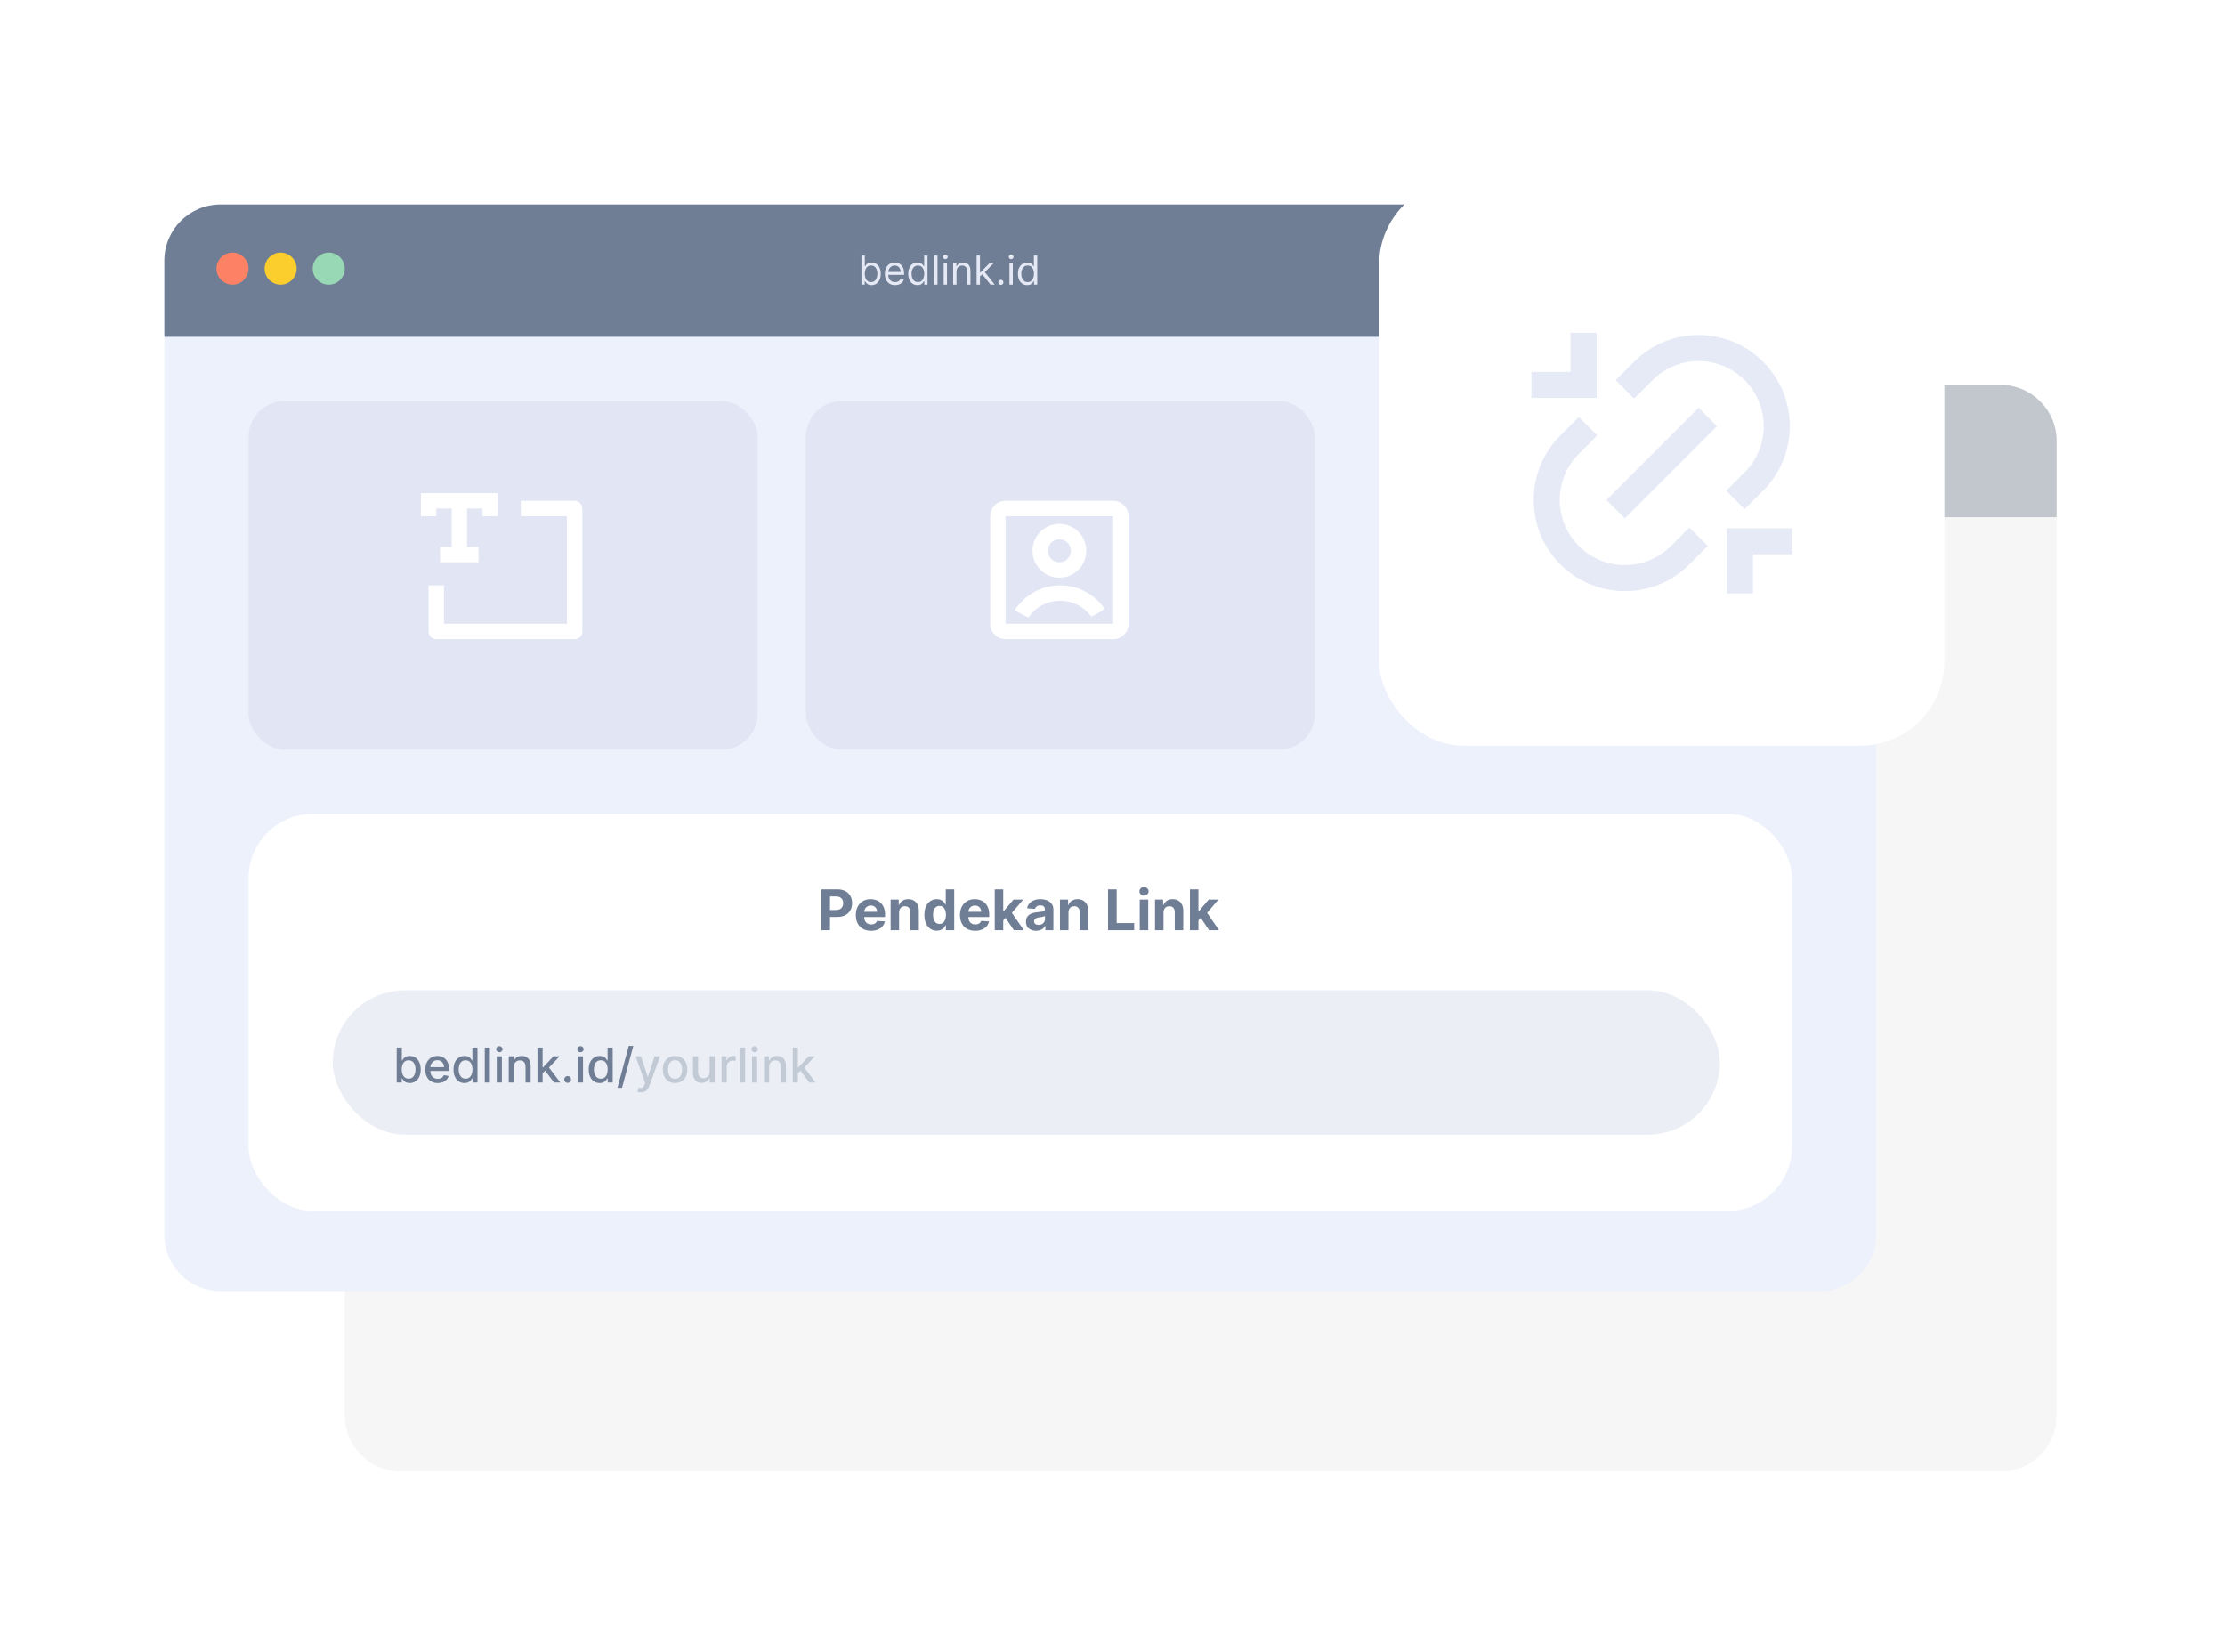<svg width="555" height="412" viewBox="0 0 555 412" fill="none" xmlns="http://www.w3.org/2000/svg">
<rect width="555" height="412" fill="white"/>
<path d="M86 110C86 102.268 92.268 96 100 96H499C506.732 96 513 102.268 513 110V353C513 360.732 506.732 367 499 367H100C92.268 367 86 360.732 86 353V110Z" fill="#F6F6F6"/>
<path d="M86 110C86 102.268 92.268 96 100 96H499C506.732 96 513 102.268 513 110V129H86V110Z" fill="#C2C7CE"/>
<path d="M41 65C41 57.268 47.268 51 55 51H454C461.732 51 468 57.268 468 65V308C468 315.732 461.732 322 454 322H55C47.268 322 41 315.732 41 308V65Z" fill="#EDF1FC"/>
<rect x="201" y="100" width="127" height="87" rx="9" fill="#E2E6F4"/>
<rect x="62" y="100" width="127" height="87" rx="9" fill="#E2E6F4"/>
<path d="M247 128.741C247 126.629 248.711 124.917 250.824 124.917H277.676C279.788 124.917 281.5 126.628 281.5 128.741V155.593C281.5 157.705 279.789 159.417 277.676 159.417H250.824C248.712 159.417 247 157.706 247 155.593V128.741ZM250.833 128.75V155.583H277.667V128.75H250.833ZM256.53 154.013C255.344 153.5 254.22 152.87 253.173 152.138C255.563 148.444 259.719 146 264.446 146C269.045 146 273.103 148.314 275.52 151.84C274.492 152.6 273.386 153.26 272.215 153.804C270.474 151.399 267.642 149.833 264.446 149.833C261.157 149.833 258.256 151.49 256.53 154.013ZM264.25 144.083C260.545 144.083 257.542 141.08 257.542 137.375C257.542 133.67 260.545 130.667 264.25 130.667C267.955 130.667 270.958 133.67 270.958 137.375C270.958 141.08 267.955 144.083 264.25 144.083ZM264.25 140.25C265.838 140.25 267.125 138.963 267.125 137.375C267.125 135.787 265.838 134.5 264.25 134.5C262.662 134.5 261.375 135.787 261.375 137.375C261.375 138.963 262.662 140.25 264.25 140.25Z" fill="white"/>
<path d="M105 123V128.75H108.833V126.833H112.667V136.417H109.792V140.25H119.375V136.417H116.5V126.833H120.333V128.75H124.167V123H105ZM143.333 124.917H129.917V128.75H141.417V155.583H110.75V146H106.917V157.5C106.917 158.559 107.775 159.417 108.833 159.417H143.333C144.392 159.417 145.25 158.559 145.25 157.5V126.833C145.25 125.775 144.392 124.917 143.333 124.917Z" fill="white"/>
<path d="M41 65C41 57.268 47.268 51 55 51H454C461.732 51 468 57.268 468 65V84H41V65Z" fill="#6F7E94"/>
<path d="M214.881 71V63.727H215.719V66.412H215.79C215.851 66.317 215.937 66.197 216.045 66.05C216.157 65.901 216.315 65.768 216.521 65.652C216.73 65.534 217.011 65.474 217.366 65.474C217.826 65.474 218.231 65.589 218.581 65.819C218.931 66.049 219.205 66.374 219.401 66.796C219.598 67.217 219.696 67.714 219.696 68.287C219.696 68.865 219.598 69.365 219.401 69.789C219.205 70.21 218.933 70.537 218.585 70.769C218.237 70.999 217.835 71.114 217.381 71.114C217.03 71.114 216.75 71.056 216.539 70.94C216.328 70.821 216.166 70.688 216.053 70.538C215.939 70.387 215.851 70.261 215.79 70.162H215.69V71H214.881ZM215.705 68.273C215.705 68.685 215.765 69.048 215.886 69.363C216.006 69.675 216.183 69.921 216.415 70.098C216.647 70.273 216.931 70.361 217.267 70.361C217.617 70.361 217.91 70.269 218.144 70.084C218.381 69.897 218.558 69.646 218.677 69.331C218.798 69.014 218.858 68.661 218.858 68.273C218.858 67.889 218.799 67.544 218.68 67.236C218.564 66.926 218.388 66.681 218.151 66.501C217.917 66.318 217.622 66.227 217.267 66.227C216.926 66.227 216.64 66.314 216.408 66.487C216.176 66.657 216 66.896 215.882 67.204C215.764 67.509 215.705 67.865 215.705 68.273ZM223.265 71.114C222.739 71.114 222.286 70.998 221.905 70.766C221.526 70.531 221.234 70.204 221.028 69.785C220.824 69.364 220.722 68.874 220.722 68.315C220.722 67.757 220.824 67.264 221.028 66.838C221.234 66.41 221.52 66.076 221.887 65.837C222.256 65.595 222.687 65.474 223.18 65.474C223.464 65.474 223.744 65.522 224.021 65.617C224.298 65.711 224.55 65.865 224.778 66.078C225.005 66.289 225.186 66.568 225.321 66.916C225.456 67.264 225.523 67.693 225.523 68.202V68.557H221.319V67.832H224.671C224.671 67.525 224.61 67.25 224.487 67.008C224.366 66.767 224.193 66.576 223.968 66.437C223.746 66.297 223.483 66.227 223.18 66.227C222.846 66.227 222.557 66.31 222.313 66.476C222.072 66.639 221.886 66.852 221.756 67.115C221.625 67.378 221.56 67.66 221.56 67.96V68.443C221.56 68.855 221.631 69.204 221.773 69.491C221.918 69.775 222.118 69.992 222.374 70.141C222.629 70.287 222.926 70.361 223.265 70.361C223.485 70.361 223.684 70.33 223.862 70.269C224.041 70.204 224.196 70.11 224.327 69.984C224.457 69.856 224.558 69.698 224.629 69.508L225.438 69.736C225.353 70.01 225.21 70.252 225.009 70.46C224.807 70.666 224.559 70.827 224.263 70.943C223.967 71.057 223.634 71.114 223.265 71.114ZM228.858 71.114C228.403 71.114 228.002 70.999 227.654 70.769C227.306 70.537 227.034 70.21 226.837 69.789C226.641 69.365 226.543 68.865 226.543 68.287C226.543 67.714 226.641 67.217 226.837 66.796C227.034 66.374 227.307 66.049 227.658 65.819C228.008 65.589 228.413 65.474 228.872 65.474C229.227 65.474 229.508 65.534 229.714 65.652C229.922 65.768 230.081 65.901 230.19 66.05C230.301 66.197 230.387 66.317 230.449 66.412H230.52V63.727H231.358V71H230.548V70.162H230.449C230.387 70.261 230.3 70.387 230.186 70.538C230.072 70.688 229.91 70.821 229.7 70.94C229.489 71.056 229.208 71.114 228.858 71.114ZM228.972 70.361C229.308 70.361 229.592 70.273 229.824 70.098C230.056 69.921 230.232 69.675 230.353 69.363C230.474 69.048 230.534 68.685 230.534 68.273C230.534 67.865 230.475 67.509 230.357 67.204C230.238 66.896 230.063 66.657 229.831 66.487C229.599 66.314 229.313 66.227 228.972 66.227C228.616 66.227 228.321 66.318 228.084 66.501C227.849 66.681 227.673 66.926 227.555 67.236C227.439 67.544 227.381 67.889 227.381 68.273C227.381 68.661 227.44 69.014 227.558 69.331C227.679 69.646 227.857 69.897 228.091 70.084C228.328 70.269 228.621 70.361 228.972 70.361ZM233.847 63.727V71H233.009V63.727H233.847ZM235.382 71V65.546H236.22V71H235.382ZM235.808 64.636C235.645 64.636 235.504 64.581 235.386 64.469C235.27 64.358 235.212 64.224 235.212 64.068C235.212 63.912 235.27 63.778 235.386 63.667C235.504 63.556 235.645 63.5 235.808 63.5C235.972 63.5 236.111 63.556 236.227 63.667C236.346 63.778 236.405 63.912 236.405 64.068C236.405 64.224 236.346 64.358 236.227 64.469C236.111 64.581 235.972 64.636 235.808 64.636ZM238.593 67.719V71H237.755V65.546H238.565V66.398H238.636C238.764 66.121 238.958 65.898 239.218 65.73C239.479 65.56 239.815 65.474 240.227 65.474C240.596 65.474 240.919 65.55 241.196 65.702C241.473 65.851 241.689 66.078 241.843 66.383C241.997 66.687 242.074 67.07 242.074 67.534V71H241.235V67.591C241.235 67.162 241.124 66.829 240.902 66.59C240.679 66.348 240.374 66.227 239.985 66.227C239.718 66.227 239.479 66.285 239.268 66.401C239.06 66.517 238.895 66.687 238.775 66.909C238.654 67.132 238.593 67.401 238.593 67.719ZM244.386 69.011L244.372 67.974H244.542L246.929 65.546H247.966L245.423 68.117H245.352L244.386 69.011ZM243.605 71V63.727H244.443V71H243.605ZM247.071 71L244.94 68.301L245.537 67.719L248.136 71H247.071ZM249.655 71.057C249.48 71.057 249.33 70.994 249.204 70.869C249.079 70.743 249.016 70.593 249.016 70.418C249.016 70.242 249.079 70.092 249.204 69.967C249.33 69.841 249.48 69.778 249.655 69.778C249.83 69.778 249.981 69.841 250.106 69.967C250.232 70.092 250.294 70.242 250.294 70.418C250.294 70.534 250.265 70.64 250.206 70.737C250.149 70.834 250.072 70.912 249.975 70.972C249.88 71.028 249.774 71.057 249.655 71.057ZM251.798 71V65.546H252.636V71H251.798ZM252.224 64.636C252.061 64.636 251.92 64.581 251.802 64.469C251.686 64.358 251.628 64.224 251.628 64.068C251.628 63.912 251.686 63.778 251.802 63.667C251.92 63.556 252.061 63.5 252.224 63.5C252.388 63.5 252.527 63.556 252.643 63.667C252.762 63.778 252.821 63.912 252.821 64.068C252.821 64.224 252.762 64.358 252.643 64.469C252.527 64.581 252.388 64.636 252.224 64.636ZM256.231 71.114C255.776 71.114 255.375 70.999 255.027 70.769C254.679 70.537 254.407 70.21 254.21 69.789C254.014 69.365 253.916 68.865 253.916 68.287C253.916 67.714 254.014 67.217 254.21 66.796C254.407 66.374 254.68 66.049 255.031 65.819C255.381 65.589 255.786 65.474 256.245 65.474C256.6 65.474 256.881 65.534 257.087 65.652C257.295 65.768 257.454 65.901 257.563 66.05C257.674 66.197 257.76 66.317 257.822 66.412H257.893V63.727H258.731V71H257.921V70.162H257.822C257.76 70.261 257.673 70.387 257.559 70.538C257.445 70.688 257.283 70.821 257.073 70.94C256.862 71.056 256.581 71.114 256.231 71.114ZM256.345 70.361C256.681 70.361 256.965 70.273 257.197 70.098C257.429 69.921 257.605 69.675 257.726 69.363C257.847 69.048 257.907 68.685 257.907 68.273C257.907 67.865 257.848 67.509 257.73 67.204C257.611 66.896 257.436 66.657 257.204 66.487C256.972 66.314 256.686 66.227 256.345 66.227C255.99 66.227 255.694 66.318 255.457 66.501C255.222 66.681 255.046 66.926 254.928 67.236C254.812 67.544 254.754 67.889 254.754 68.273C254.754 68.661 254.813 69.014 254.931 69.331C255.052 69.646 255.23 69.897 255.464 70.084C255.701 70.269 255.994 70.361 256.345 70.361Z" fill="#E5E9F5"/>
<circle cx="58" cy="67" r="4" fill="#FD8265"/>
<circle cx="82" cy="67" r="4" fill="#98D8B5"/>
<circle cx="70" cy="67" r="4" fill="#FBCE2E"/>
<g filter="url(#filter0_d_1498_495)">
<rect x="344" y="45" width="141" height="141" rx="21" fill="white"/>
</g>
<path d="M430.75 131.75H447V138.25H437.25V148H430.75V131.75ZM398.25 99.25H382V92.75H391.75V83H398.25V99.25ZM435.183 126.99L430.587 122.394L435.183 117.798C441.529 111.452 441.529 101.163 435.183 94.817C428.837 88.471 418.548 88.471 412.202 94.817L407.606 99.413L403.01 94.817L407.606 90.221C416.49 81.337 430.895 81.337 439.779 90.221C448.663 99.105 448.663 113.51 439.779 122.394L435.183 126.99ZM425.99 136.183L421.394 140.779C412.51 149.663 398.105 149.663 389.221 140.779C380.337 131.895 380.337 117.49 389.221 108.606L393.817 104.01L398.413 108.606L393.817 113.202C387.471 119.548 387.471 129.837 393.817 136.183C400.163 142.529 410.452 142.529 416.798 136.183L421.394 131.587L425.99 136.183ZM423.692 101.711L428.288 106.308L405.308 129.288L400.711 124.692L423.692 101.711Z" fill="#E6EAF6"/>
<rect x="62" y="203" width="385" height="99" rx="16" fill="white"/>
<rect x="83" y="247" width="346" height="36" rx="18" fill="#ECEEF5"/>
<path d="M204.885 232V221.818H208.902C209.674 221.818 210.332 221.966 210.876 222.261C211.419 222.552 211.834 222.958 212.119 223.479C212.407 223.996 212.551 224.592 212.551 225.268C212.551 225.945 212.405 226.541 212.114 227.058C211.822 227.575 211.399 227.978 210.846 228.266C210.296 228.555 209.629 228.699 208.847 228.699H206.287V226.974H208.499C208.914 226.974 209.255 226.902 209.523 226.76C209.795 226.614 209.997 226.414 210.13 226.158C210.266 225.9 210.334 225.603 210.334 225.268C210.334 224.93 210.266 224.635 210.13 224.384C209.997 224.128 209.795 223.931 209.523 223.792C209.252 223.649 208.907 223.578 208.489 223.578H207.038V232H204.885ZM217.267 232.149C216.481 232.149 215.805 231.99 215.238 231.672C214.675 231.35 214.241 230.896 213.936 230.31C213.631 229.72 213.478 229.022 213.478 228.217C213.478 227.431 213.631 226.742 213.936 226.148C214.241 225.555 214.67 225.093 215.223 224.761C215.78 224.43 216.433 224.264 217.182 224.264C217.686 224.264 218.155 224.345 218.589 224.508C219.027 224.667 219.408 224.907 219.733 225.229C220.061 225.55 220.316 225.955 220.498 226.442C220.681 226.926 220.772 227.492 220.772 228.142V228.724H214.324V227.411H218.778C218.778 227.106 218.712 226.836 218.579 226.601C218.447 226.366 218.263 226.182 218.027 226.049C217.795 225.913 217.525 225.845 217.217 225.845C216.895 225.845 216.61 225.92 216.362 226.069C216.117 226.215 215.924 226.412 215.785 226.661C215.646 226.906 215.575 227.179 215.571 227.481V228.729C215.571 229.107 215.641 229.433 215.78 229.708C215.923 229.983 216.123 230.195 216.382 230.344C216.64 230.494 216.947 230.568 217.301 230.568C217.537 230.568 217.752 230.535 217.948 230.469C218.143 230.402 218.311 230.303 218.45 230.17C218.589 230.038 218.695 229.875 218.768 229.683L220.727 229.812C220.627 230.283 220.424 230.694 220.115 231.045C219.81 231.393 219.416 231.665 218.932 231.861C218.452 232.053 217.896 232.149 217.267 232.149ZM224.272 227.585V232H222.154V224.364H224.172V225.711H224.262C224.431 225.267 224.714 224.915 225.112 224.657C225.51 224.395 225.992 224.264 226.559 224.264C227.089 224.264 227.551 224.38 227.946 224.612C228.34 224.844 228.647 225.176 228.865 225.607C229.084 226.034 229.194 226.545 229.194 227.138V232H227.076V227.516C227.079 227.048 226.96 226.684 226.718 226.422C226.476 226.157 226.143 226.024 225.718 226.024C225.433 226.024 225.181 226.085 224.963 226.208C224.747 226.331 224.578 226.51 224.456 226.745C224.336 226.977 224.275 227.257 224.272 227.585ZM233.677 232.124C233.097 232.124 232.571 231.975 232.101 231.677C231.633 231.375 231.262 230.933 230.987 230.349C230.715 229.763 230.579 229.044 230.579 228.192C230.579 227.317 230.72 226.589 231.002 226.009C231.284 225.426 231.658 224.99 232.126 224.702C232.596 224.41 233.112 224.264 233.672 224.264C234.099 224.264 234.456 224.337 234.741 224.483C235.029 224.625 235.261 224.804 235.437 225.02C235.616 225.232 235.751 225.441 235.844 225.646H235.909V221.818H238.022V232H235.934V230.777H235.844C235.745 230.989 235.604 231.2 235.422 231.408C235.243 231.614 235.009 231.785 234.721 231.92C234.436 232.056 234.088 232.124 233.677 232.124ZM234.348 230.439C234.689 230.439 234.978 230.346 235.213 230.161C235.452 229.972 235.634 229.708 235.76 229.37C235.889 229.032 235.954 228.636 235.954 228.182C235.954 227.728 235.891 227.333 235.765 226.999C235.639 226.664 235.456 226.405 235.218 226.223C234.979 226.041 234.689 225.95 234.348 225.95C234 225.95 233.706 226.044 233.468 226.233C233.229 226.422 233.049 226.684 232.926 227.018C232.803 227.353 232.742 227.741 232.742 228.182C232.742 228.626 232.803 229.019 232.926 229.36C233.052 229.698 233.233 229.963 233.468 230.156C233.706 230.344 234 230.439 234.348 230.439ZM243.243 232.149C242.458 232.149 241.782 231.99 241.215 231.672C240.651 231.35 240.217 230.896 239.912 230.31C239.607 229.72 239.455 229.022 239.455 228.217C239.455 227.431 239.607 226.742 239.912 226.148C240.217 225.555 240.646 225.093 241.2 224.761C241.757 224.43 242.41 224.264 243.159 224.264C243.663 224.264 244.132 224.345 244.566 224.508C245.003 224.667 245.384 224.907 245.709 225.229C246.037 225.55 246.292 225.955 246.475 226.442C246.657 226.926 246.748 227.492 246.748 228.142V228.724H240.3V227.411H244.755C244.755 227.106 244.688 226.836 244.556 226.601C244.423 226.366 244.239 226.182 244.004 226.049C243.772 225.913 243.502 225.845 243.194 225.845C242.872 225.845 242.587 225.92 242.338 226.069C242.093 226.215 241.901 226.412 241.762 226.661C241.623 226.906 241.551 227.179 241.548 227.481V228.729C241.548 229.107 241.618 229.433 241.757 229.708C241.899 229.983 242.1 230.195 242.358 230.344C242.617 230.494 242.923 230.568 243.278 230.568C243.513 230.568 243.729 230.535 243.924 230.469C244.12 230.402 244.287 230.303 244.426 230.17C244.566 230.038 244.672 229.875 244.745 229.683L246.703 229.812C246.604 230.283 246.4 230.694 246.092 231.045C245.787 231.393 245.393 231.665 244.909 231.861C244.428 232.053 243.873 232.149 243.243 232.149ZM250.049 229.803L250.054 227.262H250.363L252.809 224.364H255.24L251.953 228.202H251.451L250.049 229.803ZM248.13 232V221.818H250.248V232H248.13ZM252.903 232L250.656 228.674L252.068 227.178L255.384 232H252.903ZM258.456 232.144C257.969 232.144 257.535 232.06 257.154 231.891C256.773 231.718 256.471 231.465 256.249 231.13C256.03 230.792 255.921 230.371 255.921 229.867C255.921 229.443 255.999 229.087 256.154 228.798C256.31 228.51 256.522 228.278 256.791 228.102C257.059 227.927 257.364 227.794 257.706 227.705C258.05 227.615 258.412 227.552 258.789 227.516C259.234 227.469 259.592 227.426 259.863 227.386C260.135 227.343 260.332 227.28 260.455 227.197C260.578 227.115 260.639 226.992 260.639 226.83V226.8C260.639 226.485 260.539 226.241 260.341 226.069C260.145 225.897 259.867 225.81 259.505 225.81C259.124 225.81 258.821 225.895 258.596 226.064C258.37 226.23 258.221 226.438 258.148 226.69L256.189 226.531C256.289 226.067 256.484 225.666 256.776 225.328C257.068 224.987 257.444 224.725 257.904 224.543C258.368 224.357 258.905 224.264 259.515 224.264C259.94 224.264 260.346 224.314 260.733 224.413C261.124 224.513 261.471 224.667 261.772 224.876C262.077 225.085 262.318 225.353 262.493 225.681C262.669 226.006 262.757 226.395 262.757 226.849V232H260.748V230.941H260.689C260.566 231.18 260.402 231.39 260.196 231.572C259.991 231.751 259.744 231.892 259.456 231.995C259.167 232.094 258.834 232.144 258.456 232.144ZM259.063 230.683C259.374 230.683 259.65 230.621 259.888 230.499C260.127 230.373 260.314 230.204 260.45 229.991C260.586 229.779 260.654 229.539 260.654 229.271V228.46C260.587 228.503 260.496 228.543 260.38 228.58C260.268 228.613 260.14 228.644 259.998 228.674C259.855 228.701 259.712 228.725 259.57 228.749C259.427 228.768 259.298 228.787 259.182 228.803C258.934 228.84 258.717 228.898 258.531 228.977C258.345 229.057 258.201 229.165 258.098 229.3C257.996 229.433 257.944 229.599 257.944 229.798C257.944 230.086 258.049 230.306 258.257 230.459C258.47 230.608 258.738 230.683 259.063 230.683ZM266.518 227.585V232H264.4V224.364H266.418V225.711H266.508C266.677 225.267 266.96 224.915 267.358 224.657C267.756 224.395 268.238 224.264 268.805 224.264C269.335 224.264 269.797 224.38 270.192 224.612C270.586 224.844 270.893 225.176 271.112 225.607C271.33 226.034 271.44 226.545 271.44 227.138V232H269.322V227.516C269.325 227.048 269.206 226.684 268.964 226.422C268.722 226.157 268.389 226.024 267.964 226.024C267.679 226.024 267.428 226.085 267.209 226.208C266.993 226.331 266.824 226.51 266.702 226.745C266.582 226.977 266.521 227.257 266.518 227.585ZM276.389 232V221.818H278.542V230.225H282.907V232H276.389ZM284.292 232V224.364H286.41V232H284.292ZM285.356 223.379C285.041 223.379 284.771 223.275 284.546 223.066C284.324 222.854 284.213 222.6 284.213 222.305C284.213 222.014 284.324 221.763 284.546 221.555C284.771 221.343 285.041 221.237 285.356 221.237C285.671 221.237 285.94 221.343 286.162 221.555C286.387 221.763 286.5 222.014 286.5 222.305C286.5 222.6 286.387 222.854 286.162 223.066C285.94 223.275 285.671 223.379 285.356 223.379ZM290.225 227.585V232H288.107V224.364H290.125V225.711H290.215C290.384 225.267 290.667 224.915 291.065 224.657C291.463 224.395 291.945 224.264 292.512 224.264C293.042 224.264 293.504 224.38 293.899 224.612C294.293 224.844 294.6 225.176 294.819 225.607C295.037 226.034 295.147 226.545 295.147 227.138V232H293.029V227.516C293.032 227.048 292.913 226.684 292.671 226.422C292.429 226.157 292.096 226.024 291.672 226.024C291.386 226.024 291.135 226.085 290.916 226.208C290.7 226.331 290.531 226.51 290.409 226.745C290.289 226.977 290.228 227.257 290.225 227.585ZM298.735 229.803L298.74 227.262H299.048L301.494 224.364H303.925L300.639 228.202H300.137L298.735 229.803ZM296.816 232V221.818H298.934V232H296.816ZM301.589 232L299.341 228.674L300.753 227.178L304.069 232H301.589Z" fill="#6F7E94"/>
<path d="M98.959 270V261.273H100.233V264.516H100.31C100.384 264.379 100.49 264.222 100.629 264.043C100.768 263.864 100.962 263.707 101.209 263.574C101.456 263.438 101.783 263.369 102.189 263.369C102.717 263.369 103.189 263.503 103.604 263.77C104.018 264.037 104.344 264.422 104.58 264.925C104.818 265.428 104.938 266.033 104.938 266.74C104.938 267.447 104.82 268.054 104.584 268.56C104.348 269.062 104.024 269.45 103.612 269.723C103.2 269.993 102.73 270.128 102.202 270.128C101.804 270.128 101.479 270.061 101.226 269.928C100.976 269.794 100.78 269.638 100.638 269.459C100.496 269.28 100.386 269.121 100.31 268.982H100.203V270H98.959ZM100.207 266.727C100.207 267.187 100.274 267.591 100.408 267.938C100.541 268.284 100.734 268.555 100.987 268.751C101.24 268.945 101.55 269.041 101.916 269.041C102.297 269.041 102.615 268.94 102.871 268.739C103.126 268.534 103.32 268.257 103.45 267.908C103.584 267.558 103.651 267.165 103.651 266.727C103.651 266.295 103.585 265.908 103.455 265.564C103.327 265.22 103.134 264.949 102.875 264.75C102.619 264.551 102.3 264.452 101.916 264.452C101.547 264.452 101.234 264.547 100.979 264.737C100.726 264.928 100.534 265.193 100.403 265.534C100.273 265.875 100.207 266.273 100.207 266.727ZM109.189 270.132C108.544 270.132 107.989 269.994 107.523 269.719C107.06 269.44 106.702 269.05 106.449 268.547C106.199 268.041 106.074 267.449 106.074 266.77C106.074 266.099 106.199 265.509 106.449 264.997C106.702 264.486 107.054 264.087 107.506 263.8C107.961 263.513 108.492 263.369 109.1 263.369C109.469 263.369 109.827 263.43 110.174 263.553C110.52 263.675 110.831 263.866 111.107 264.128C111.382 264.389 111.6 264.729 111.759 265.146C111.918 265.561 111.998 266.065 111.998 266.659V267.111H106.794V266.156H110.749C110.749 265.821 110.681 265.524 110.544 265.266C110.408 265.004 110.216 264.798 109.969 264.648C109.725 264.497 109.438 264.422 109.108 264.422C108.75 264.422 108.438 264.51 108.171 264.686C107.907 264.859 107.702 265.087 107.557 265.368C107.415 265.646 107.344 265.949 107.344 266.276V267.021C107.344 267.459 107.421 267.831 107.574 268.138C107.73 268.445 107.948 268.679 108.226 268.841C108.505 269 108.83 269.08 109.202 269.08C109.444 269.08 109.664 269.045 109.863 268.977C110.061 268.906 110.233 268.801 110.378 268.662C110.523 268.523 110.634 268.351 110.711 268.146L111.917 268.364C111.82 268.719 111.647 269.03 111.397 269.297C111.15 269.561 110.838 269.767 110.463 269.915C110.091 270.06 109.667 270.132 109.189 270.132ZM115.862 270.128C115.333 270.128 114.862 269.993 114.447 269.723C114.035 269.45 113.711 269.062 113.475 268.56C113.242 268.054 113.126 267.447 113.126 266.74C113.126 266.033 113.244 265.428 113.479 264.925C113.718 264.422 114.045 264.037 114.46 263.77C114.874 263.503 115.344 263.369 115.87 263.369C116.276 263.369 116.603 263.438 116.85 263.574C117.1 263.707 117.293 263.864 117.43 264.043C117.569 264.222 117.677 264.379 117.754 264.516H117.83V261.273H119.104V270H117.86V268.982H117.754C117.677 269.121 117.566 269.28 117.421 269.459C117.279 269.638 117.083 269.794 116.833 269.928C116.583 270.061 116.259 270.128 115.862 270.128ZM116.143 269.041C116.509 269.041 116.819 268.945 117.072 268.751C117.327 268.555 117.521 268.284 117.651 267.938C117.785 267.591 117.852 267.187 117.852 266.727C117.852 266.273 117.786 265.875 117.656 265.534C117.525 265.193 117.333 264.928 117.08 264.737C116.827 264.547 116.515 264.452 116.143 264.452C115.759 264.452 115.44 264.551 115.184 264.75C114.928 264.949 114.735 265.22 114.604 265.564C114.477 265.908 114.413 266.295 114.413 266.727C114.413 267.165 114.478 267.558 114.609 267.908C114.739 268.257 114.933 268.534 115.188 268.739C115.447 268.94 115.765 269.041 116.143 269.041ZM122.197 261.273V270H120.923V261.273H122.197ZM123.911 270V263.455H125.185V270H123.911ZM124.555 262.445C124.333 262.445 124.143 262.371 123.984 262.223C123.827 262.072 123.749 261.893 123.749 261.686C123.749 261.476 123.827 261.297 123.984 261.149C124.143 260.999 124.333 260.923 124.555 260.923C124.776 260.923 124.965 260.999 125.121 261.149C125.281 261.297 125.36 261.476 125.36 261.686C125.36 261.893 125.281 262.072 125.121 262.223C124.965 262.371 124.776 262.445 124.555 262.445ZM128.174 266.114V270H126.9V263.455H128.123V264.52H128.203C128.354 264.173 128.59 263.895 128.911 263.685C129.235 263.474 129.642 263.369 130.134 263.369C130.58 263.369 130.971 263.463 131.306 263.651C131.641 263.835 131.901 264.111 132.086 264.477C132.27 264.844 132.363 265.297 132.363 265.837V270H131.088V265.99C131.088 265.516 130.965 265.145 130.718 264.878C130.471 264.608 130.131 264.473 129.699 264.473C129.404 264.473 129.141 264.537 128.911 264.665C128.684 264.793 128.503 264.98 128.37 265.227C128.239 265.472 128.174 265.767 128.174 266.114ZM135.243 267.78L135.235 266.224H135.456L138.064 263.455H139.59L136.615 266.608H136.415L135.243 267.78ZM134.071 270V261.273H135.346V270H134.071ZM138.205 270L135.861 266.889L136.739 265.999L139.769 270H138.205ZM141.591 270.081C141.358 270.081 141.157 269.999 140.99 269.834C140.822 269.666 140.738 269.464 140.738 269.229C140.738 268.996 140.822 268.797 140.99 268.632C141.157 268.464 141.358 268.381 141.591 268.381C141.824 268.381 142.024 268.464 142.191 268.632C142.359 268.797 142.443 268.996 142.443 269.229C142.443 269.385 142.403 269.528 142.324 269.659C142.247 269.787 142.145 269.889 142.017 269.966C141.889 270.043 141.747 270.081 141.591 270.081ZM144.15 270V263.455H145.424V270H144.15ZM144.793 262.445C144.571 262.445 144.381 262.371 144.222 262.223C144.066 262.072 143.988 261.893 143.988 261.686C143.988 261.476 144.066 261.297 144.222 261.149C144.381 260.999 144.571 260.923 144.793 260.923C145.015 260.923 145.203 260.999 145.36 261.149C145.519 261.297 145.598 261.476 145.598 261.686C145.598 261.893 145.519 262.072 145.36 262.223C145.203 262.371 145.015 262.445 144.793 262.445ZM149.588 270.128C149.06 270.128 148.588 269.993 148.173 269.723C147.761 269.45 147.438 269.062 147.202 268.56C146.969 268.054 146.852 267.447 146.852 266.74C146.852 266.033 146.97 265.428 147.206 264.925C147.445 264.422 147.771 264.037 148.186 263.77C148.601 263.503 149.071 263.369 149.597 263.369C150.003 263.369 150.33 263.438 150.577 263.574C150.827 263.707 151.02 263.864 151.156 264.043C151.295 264.222 151.403 264.379 151.48 264.516H151.557V261.273H152.831V270H151.587V268.982H151.48C151.403 269.121 151.293 269.28 151.148 269.459C151.006 269.638 150.81 269.794 150.56 269.928C150.31 270.061 149.986 270.128 149.588 270.128ZM149.869 269.041C150.236 269.041 150.545 268.945 150.798 268.751C151.054 268.555 151.247 268.284 151.378 267.938C151.511 267.591 151.578 267.187 151.578 266.727C151.578 266.273 151.513 265.875 151.382 265.534C151.251 265.193 151.06 264.928 150.807 264.737C150.554 264.547 150.241 264.452 149.869 264.452C149.486 264.452 149.166 264.551 148.911 264.75C148.655 264.949 148.462 265.22 148.331 265.564C148.203 265.908 148.139 266.295 148.139 266.727C148.139 267.165 148.205 267.558 148.335 267.908C148.466 268.257 148.659 268.534 148.915 268.739C149.173 268.94 149.491 269.041 149.869 269.041ZM157.973 260.864L155.161 271.312H154.023L156.836 260.864H157.973Z" fill="#6F7E94"/>
<path d="M159.861 272.455C159.671 272.455 159.498 272.439 159.341 272.408C159.185 272.379 159.069 272.348 158.992 272.314L159.299 271.27C159.532 271.332 159.739 271.359 159.921 271.351C160.103 271.342 160.263 271.274 160.402 271.146C160.544 271.018 160.669 270.81 160.777 270.52L160.935 270.085L158.54 263.455H159.904L161.561 268.534H161.63L163.287 263.455H164.655L161.958 270.874C161.833 271.214 161.674 271.503 161.48 271.739C161.287 271.977 161.057 272.156 160.79 272.276C160.523 272.395 160.213 272.455 159.861 272.455ZM168.387 270.132C167.773 270.132 167.238 269.991 166.781 269.71C166.323 269.429 165.968 269.036 165.715 268.53C165.462 268.024 165.336 267.433 165.336 266.757C165.336 266.078 165.462 265.484 165.715 264.976C165.968 264.467 166.323 264.072 166.781 263.791C167.238 263.51 167.773 263.369 168.387 263.369C169.001 263.369 169.536 263.51 169.994 263.791C170.451 264.072 170.806 264.467 171.059 264.976C171.312 265.484 171.438 266.078 171.438 266.757C171.438 267.433 171.312 268.024 171.059 268.53C170.806 269.036 170.451 269.429 169.994 269.71C169.536 269.991 169.001 270.132 168.387 270.132ZM168.391 269.062C168.789 269.062 169.119 268.957 169.38 268.747C169.641 268.537 169.835 268.257 169.96 267.908C170.087 267.558 170.151 267.173 170.151 266.753C170.151 266.335 170.087 265.952 169.96 265.602C169.835 265.25 169.641 264.967 169.38 264.754C169.119 264.541 168.789 264.435 168.391 264.435C167.991 264.435 167.658 264.541 167.394 264.754C167.133 264.967 166.938 265.25 166.81 265.602C166.685 265.952 166.623 266.335 166.623 266.753C166.623 267.173 166.685 267.558 166.81 267.908C166.938 268.257 167.133 268.537 167.394 268.747C167.658 268.957 167.991 269.062 168.391 269.062ZM177.007 267.286V263.455H178.285V270H177.032V268.866H176.964C176.814 269.216 176.572 269.507 176.24 269.74C175.91 269.97 175.5 270.085 175.008 270.085C174.588 270.085 174.216 269.993 173.892 269.808C173.571 269.621 173.318 269.344 173.133 268.977C172.951 268.611 172.86 268.158 172.86 267.618V263.455H174.135V267.464C174.135 267.911 174.258 268.266 174.505 268.53C174.752 268.794 175.074 268.926 175.468 268.926C175.707 268.926 175.944 268.866 176.18 268.747C176.419 268.628 176.616 268.447 176.772 268.206C176.931 267.964 177.01 267.658 177.007 267.286ZM179.997 270V263.455H181.229V264.494H181.297C181.416 264.142 181.626 263.865 181.928 263.663C182.232 263.459 182.575 263.357 182.959 263.357C183.038 263.357 183.132 263.359 183.24 263.365C183.351 263.371 183.438 263.378 183.5 263.386V264.605C183.449 264.591 183.358 264.575 183.227 264.558C183.097 264.538 182.966 264.528 182.835 264.528C182.534 264.528 182.266 264.592 182.03 264.72C181.797 264.845 181.612 265.02 181.476 265.244C181.339 265.466 181.271 265.719 181.271 266.003V270H179.997ZM185.877 261.273V270H184.603V261.273H185.877ZM187.591 270V263.455H188.865V270H187.591ZM188.234 262.445C188.013 262.445 187.822 262.371 187.663 262.223C187.507 262.072 187.429 261.893 187.429 261.686C187.429 261.476 187.507 261.297 187.663 261.149C187.822 260.999 188.013 260.923 188.234 260.923C188.456 260.923 188.645 260.999 188.801 261.149C188.96 261.297 189.04 261.476 189.04 261.686C189.04 261.893 188.96 262.072 188.801 262.223C188.645 262.371 188.456 262.445 188.234 262.445ZM191.853 266.114V270H190.579V263.455H191.802V264.52H191.883C192.034 264.173 192.27 263.895 192.591 263.685C192.914 263.474 193.322 263.369 193.814 263.369C194.26 263.369 194.65 263.463 194.985 263.651C195.321 263.835 195.581 264.111 195.765 264.477C195.95 264.844 196.042 265.297 196.042 265.837V270H194.768V265.99C194.768 265.516 194.645 265.145 194.397 264.878C194.15 264.608 193.811 264.473 193.379 264.473C193.083 264.473 192.821 264.537 192.591 264.665C192.363 264.793 192.183 264.98 192.049 265.227C191.919 265.472 191.853 265.767 191.853 266.114ZM198.923 267.78L198.914 266.224H199.136L201.744 263.455H203.27L200.295 266.608H200.095L198.923 267.78ZM197.751 270V261.273H199.025V270H197.751ZM201.885 270L199.541 266.889L200.419 265.999L203.449 270H201.885Z" fill="#C2CAD5"/>
<defs>
<filter id="filter0_d_1498_495" x="323.4" y="24.4" width="182.2" height="182.2" filterUnits="userSpaceOnUse" color-interpolation-filters="sRGB">
<feFlood flood-opacity="0" result="BackgroundImageFix"/>
<feColorMatrix in="SourceAlpha" type="matrix" values="0 0 0 0 0 0 0 0 0 0 0 0 0 0 0 0 0 0 127 0" result="hardAlpha"/>
<feMorphology radius="9" operator="erode" in="SourceAlpha" result="effect1_dropShadow_1498_495"/>
<feOffset/>
<feGaussianBlur stdDeviation="14.8"/>
<feComposite in2="hardAlpha" operator="out"/>
<feColorMatrix type="matrix" values="0 0 0 0 0 0 0 0 0 0 0 0 0 0 0 0 0 0 0.25 0"/>
<feBlend mode="normal" in2="BackgroundImageFix" result="effect1_dropShadow_1498_495"/>
<feBlend mode="normal" in="SourceGraphic" in2="effect1_dropShadow_1498_495" result="shape"/>
</filter>
</defs>
</svg>
